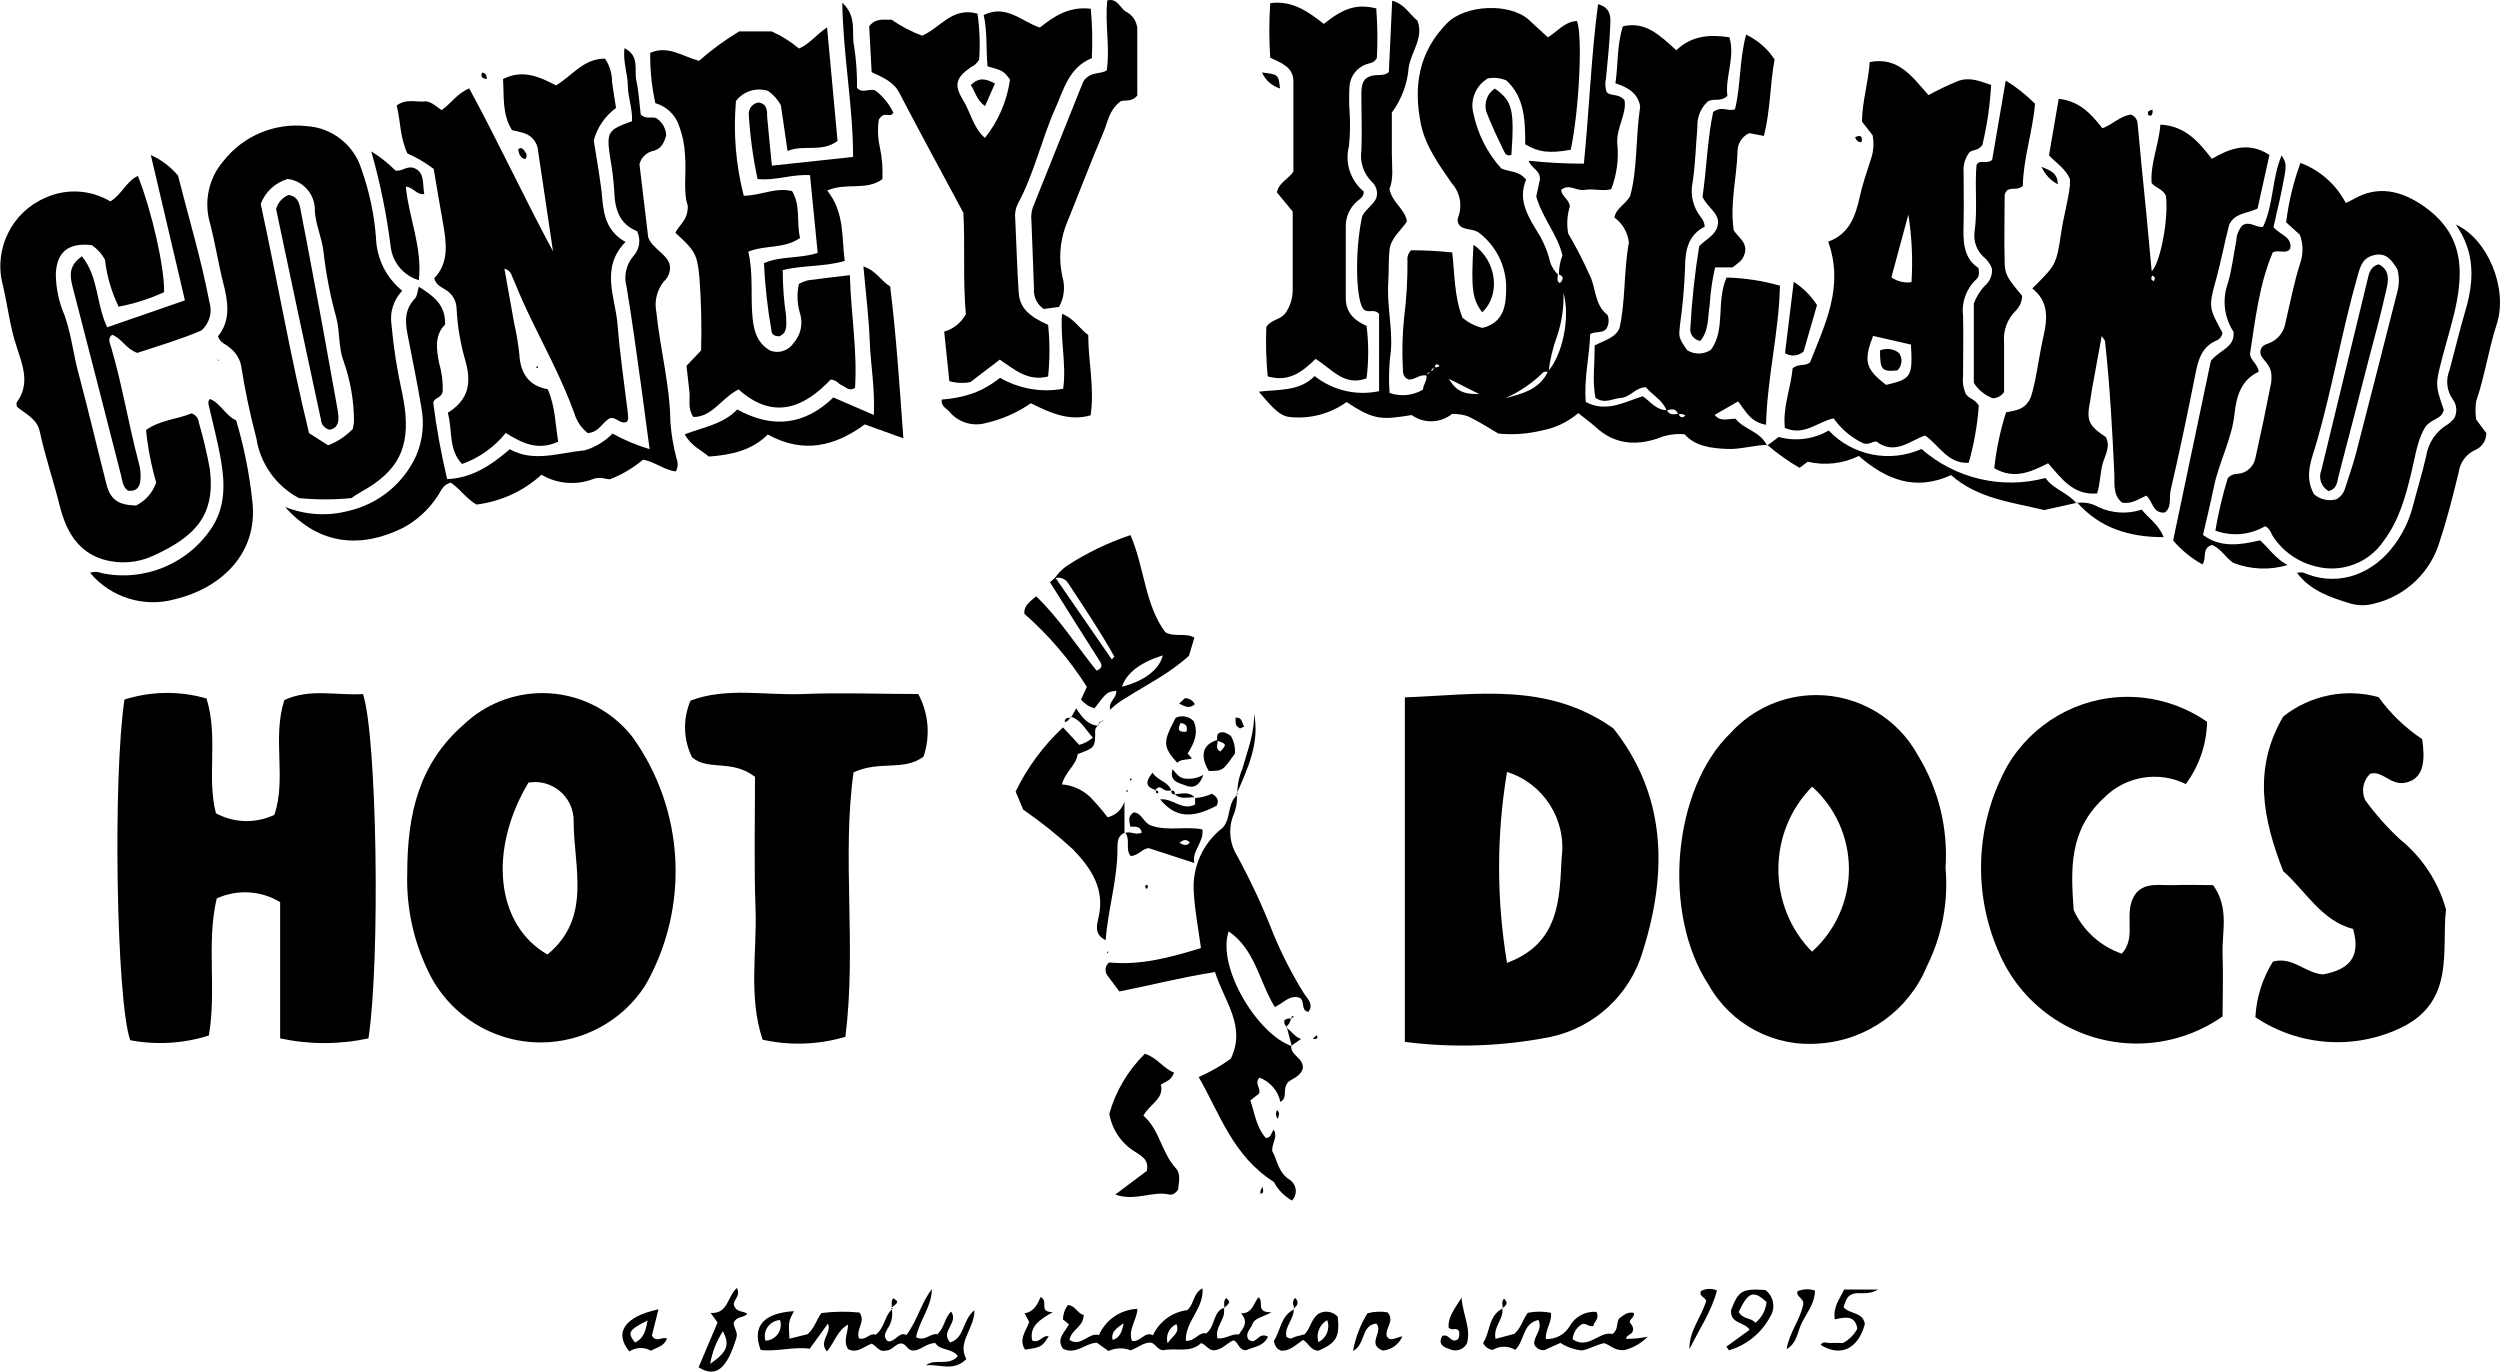 <?xml version="1.0" encoding="UTF-8" standalone="no"?>
<!DOCTYPE svg PUBLIC "-//W3C//DTD SVG 1.1//EN" "http://www.w3.org/Graphics/SVG/1.1/DTD/svg11.dtd">
<svg width="100%" height="100%" viewBox="0 0 286 157" version="1.1" xmlns="http://www.w3.org/2000/svg" xmlns:xlink="http://www.w3.org/1999/xlink" xml:space="preserve" xmlns:serif="http://www.serif.com/" style="fill-rule:evenodd;clip-rule:evenodd;stroke-linejoin:round;stroke-miterlimit:2;">
    <g transform="matrix(1,0,0,1,-16.981,-2.84217e-14)">
        <g transform="matrix(1,0,0,1,-17.004,-0.544)">
            <path d="M212.33,31.955C212.323,31.2 212.459,30.45 212.73,29.745C212.17,27.395 210.45,25.515 209.73,23.025L210.16,21.025C210.16,19.975 209.16,19.805 208.87,18.935C210.966,19.157 213.072,19.268 215.18,19.265C215.8,13.095 216,7.095 216.8,1.025C218.39,1.455 218.23,2.645 218.19,3.595C218.12,5.595 217.88,7.595 217.71,9.525C217.587,10.035 217.611,10.569 217.78,11.065C218.24,11.615 219.09,11.165 219.83,12.005C220.11,13.525 218.89,15.145 219,16.945C219.192,18.726 218.952,20.527 218.3,22.195C217.3,22.445 216.3,22.095 215.3,22.265C214.3,22.435 213.5,21.505 212.58,22.265C212.64,23.035 213.44,23.265 213.58,24.135C213.268,25.141 213.2,26.207 213.38,27.245C214.261,28.743 215.059,30.289 215.77,31.875C216.6,33.365 216.32,35.375 217.88,36.565C218.094,37.093 218.041,37.692 217.74,38.175C217.25,38.715 216.56,38.395 215.9,38.765C215.84,41.265 215.17,43.765 215.4,46.535C217.75,47.775 219.79,46.535 221.91,45.875C222.78,46.455 223.44,47.475 224.68,47.465C224.97,48.085 225.51,47.925 226.01,47.895C226.19,48.285 226.43,48.445 226.79,48.075C226.55,47.901 226.239,47.856 225.96,47.955C225.72,47.205 225.19,47.325 224.64,47.525C224.2,46.295 223.01,45.755 222.28,44.845C221.1,44.845 220.5,45.985 219.43,46.065C218.36,46.145 217.61,46.785 216.51,46.065C216.12,44.155 216.44,42.125 216.41,40.065C217.52,39.485 218.81,39.185 219.26,38.065C219.97,34.825 219.72,31.635 220.33,28.295C220.207,27.147 219.603,26.104 218.67,25.425C218.89,24.315 219.89,24.015 220.48,22.955C221.33,19.875 221.08,16.335 221.62,12.735C221.41,11.305 220.3,10.545 218.79,10.075C219.11,7.925 218.94,5.795 219.64,3.555C222.27,2.925 223.94,4.665 225.76,6.295C227.45,4.655 229.49,4.455 231.83,4.805C232.51,7.145 231.31,9.395 231.6,11.515C230.81,12.265 229.94,11.715 229.31,12.195C228.523,12.947 228.106,14.008 228.17,15.095C227.98,17.215 227.94,19.355 227.61,21.455C227.332,22.832 227.676,24.265 228.55,25.365C228.812,25.676 228.972,26.06 229.01,26.465C227.18,27.405 226.77,29.045 226.76,31.035C226.686,33.234 226.496,35.427 226.19,37.605C226.02,39.115 225.98,39.115 226.99,40.605C227.827,41.132 228.903,41.113 229.72,40.555C231.43,38.235 230.28,35.005 231.51,32.295C233.574,32.347 235.624,32.66 237.61,33.225C237.5,38.535 236.16,43.675 236.02,49.135C234.21,48.835 233.68,47.545 232.82,46.465L230.15,48.005C230.8,48.845 231.68,48.435 232.53,48.445C233.53,49.715 235.4,49.895 236.12,51.515L236.17,51.445C234.65,51.445 233.17,51.965 231.62,51.905C229.72,51.825 227.95,51.615 226.7,50.225C225.621,50.128 224.534,50.303 223.54,50.735C220.95,51.555 218.64,51.325 216.54,49.415C215.95,48.865 215.29,48.415 214.54,47.805C213.331,48.833 211.872,49.523 210.31,49.805C208.704,50.191 207.044,50.306 205.4,50.145C204.28,49.485 203.11,48.725 201.87,48.145C201.296,47.971 200.699,47.887 200.1,47.895C198.769,48.971 196.869,49.024 195.48,48.025C192.15,48.555 191.23,48.685 188.04,46.535C186.145,47.897 183.809,48.507 181.49,48.245C180.49,48.135 179.71,47.405 178,45.355C180.29,45.065 182.63,45.355 184.38,43.565C186.455,45.21 189.16,45.845 191.75,45.295L191.75,36.455C191.24,35.835 190.53,36.365 190.08,36.005C189.08,35.345 188.93,29.225 189.83,25.245C190.29,24.405 191.19,23.885 191.45,23.155C191.636,22.501 191.429,21.795 190.92,21.345C189.969,20.398 189.527,19.051 189.73,17.725C189.81,15.815 189.73,13.895 189.73,11.985C189.73,11.045 189.66,10.045 190.23,9.545C191.23,8.795 192.12,9.445 192.87,8.785L193.25,0.625C194.69,1.005 195.25,2.205 196.14,2.905C196.9,4.905 195.4,6.475 195.14,8.255C194.994,10.125 194.325,11.917 193.21,13.425L193.21,18.025C193.21,19.565 193.44,20.965 192.94,22.175C193.26,23.735 194.69,24.415 194.94,25.865C194.27,26.925 193.08,27.765 192.94,29.155C192.82,30.395 192.88,31.655 192.8,32.905C192.64,35.475 193.29,38.005 193.11,40.575C192.886,42.205 192.832,43.854 192.95,45.495C194.219,45.944 195.624,45.804 196.78,45.115C196.78,44.535 197.28,44.115 197.17,43.465L197.66,43.035C197.876,42.956 198.026,42.755 198.04,42.525C198.253,42.612 198.499,42.57 198.67,42.415C198.37,42.085 198.19,42.185 198.1,42.585C197.88,42.685 197.69,42.805 197.72,43.095C197.42,43.095 197.23,43.195 197.22,43.525C196.44,43.285 195.86,44.025 195.12,43.955C194.51,43.715 194.47,43.175 194.47,42.665C194.369,40.754 194.416,38.839 194.61,36.935C194.888,34.753 195.018,32.555 195,30.355C194.945,29.918 195.101,29.479 195.42,29.175C196.99,29.175 198.559,29.258 200.12,29.425C200.41,31.965 200.35,34.485 201.29,36.885C201.945,37.447 202.722,37.847 203.56,38.055C206.12,37.455 206.3,35.305 206.29,33.375C206.268,30.988 205.164,28.735 203.29,27.255C202.55,26.625 201.54,26.945 200.95,26.325C200.745,26.077 200.684,25.739 200.79,25.435C201.306,24.109 201.035,22.599 200.09,21.535C198.63,19.425 197.09,17.335 196.54,14.765C195.67,10.455 196.24,6.525 199.54,3.185C201.65,1.055 206.72,0.855 208.89,2.815L211.06,4.815C212.15,4.165 212.98,3.005 214.39,2.945C215.06,4.645 214.64,13.115 213.68,17.675C211.25,18.115 209.99,17.965 208.47,17.055C208.47,14.355 208.41,11.655 206.31,9.745C205.641,9.464 204.904,9.384 204.19,9.515C202.815,10.33 202.139,11.968 202.54,13.515C203.026,15.86 204.127,18.035 205.73,19.815C206.73,20.245 207.78,20.075 208.57,21.105C207.52,23.565 208.96,25.555 210.21,27.635C210.628,28.404 210.964,29.215 211.21,30.055C211.329,30.774 211.68,31.435 212.21,31.935C212.21,32.275 212,32.685 212.43,32.935C212.95,32.445 212.8,32.095 212.33,31.955ZM211.06,43.045C212.7,41.225 213.65,36.965 212.85,34.045C212.897,35.704 212.657,37.358 212.14,38.935C211.639,40.272 211.303,41.666 211.14,43.085C210.94,43.085 210.64,43.025 210.54,43.135C209.284,44.371 207.818,45.373 206.21,46.095C208.15,45.585 210.11,45.095 211.07,43.045L211.06,43.045ZM203.21,45.625L199.75,43.885C200.67,45.575 201.92,45.625 203.21,45.625Z" style="fill-rule:nonzero;"/>
        </g>
        <g transform="matrix(1,0,0,1,-17.004,-0.544)">
            <path d="M281.65,59.175C280.22,59.315 280.27,57.845 279.52,57.245C278.64,57.615 277.85,58.245 276.76,58.045C275.65,57.185 275.92,55.785 275.86,54.665C275.63,49.665 275.35,44.595 274.8,39.585C274.8,39.465 274.65,39.345 274.42,38.985C274.01,41.215 273.63,43.245 273.27,45.275C273.2,45.635 273.18,46.005 273.11,46.365C272.65,48.665 272.88,49.195 274.9,50.555C275.48,51.685 274.74,52.715 274.49,53.725C274.24,54.735 274.25,55.905 273.89,56.995C271.11,57.225 269.81,55.235 268.29,53.545C266.29,54.545 264.4,55.425 262.13,54.105C262.363,51.935 262.815,49.794 263.48,47.715C264.48,47.475 265.64,47.515 266.31,45.985C266.95,43.985 267.19,41.535 267.74,39.105C268.22,37.035 268.39,35.035 266.48,33.545C269.14,30.885 269.24,30.895 269.78,27.175C270.04,25.365 270.57,23.605 270.78,21.785C270.796,21.529 270.796,21.271 270.78,21.015C270.27,19.845 269.29,19.255 268.39,18.325L269.5,11.845C271.9,12.115 273.21,13.575 274.5,15.215C275.61,14.825 276.43,13.885 277.71,13.645C278.164,13.772 278.491,14.174 278.52,14.645C278.85,18.075 279.16,21.495 279.52,24.925L280.14,31.585C281.2,30.485 282.08,25.405 281.77,22.955C281.48,22.215 280.63,22.075 280.13,21.485C279.97,19.235 280.95,17.195 281.13,14.805C283.95,14.935 285.5,16.745 287.02,18.715C289.11,17.505 291.2,16.715 293.61,18.265L292.25,24.405C291.06,24.975 289.61,24.905 289,26.265C288.47,28.265 288.1,30.365 287.53,32.415C286.6,35.735 286.7,35.765 288.24,38.625C288.184,38.995 287.948,39.314 287.61,39.475C285.97,40.145 285.5,41.525 285.18,43.125C284.29,47.645 283.35,52.125 282.3,56.655C282.11,57.525 282.47,58.535 281.65,59.175ZM280.38,32.705C280.52,32.445 280.6,32.235 280.21,32.075C280.05,32.335 280,32.545 280.37,32.705L280.38,32.705Z" style="fill-rule:nonzero;"/>
        </g>
        <g transform="matrix(1,0,0,1,-17.004,-0.544)">
            <path d="M91.53,9.585C93.77,8.445 95.7,9.325 97.59,10.315C99.45,9.215 100.74,7.225 103.2,7.255C103.727,8.034 104.006,8.955 104,9.895C104.12,10.835 104.29,11.775 104.46,12.895C103.207,13.804 102.306,15.119 101.91,16.615C102.26,18.885 102.71,21.195 102.91,23.525C103.09,25.445 103.57,27.115 105.54,28.225C102.61,31.225 104.4,34.565 104.64,37.745C104.9,41.115 105.41,44.455 105.81,47.815C105.81,48.165 105.95,48.545 105.67,48.815C104.93,49.115 104.5,48.215 103.77,48.385C102.9,48.805 102.52,50.025 101.22,50.085C100.488,49.509 99.953,48.719 99.69,47.825C98.22,43.745 96.11,39.965 94.27,36.055C93.65,34.735 93.08,33.385 92.53,32.055C92.411,31.665 92.089,31.369 91.69,31.285C92.07,33.405 92.44,35.475 92.81,37.545C93.072,38.689 93.265,39.848 93.39,41.015C93.51,43.175 94.39,44.665 96.65,45.075C97.5,47.025 97.52,49.075 97.84,51.075C95.49,52.155 93.68,51.215 91.84,50.075C90.536,51.7 88.804,52.929 86.84,53.625C85.25,51.955 85.78,49.745 85.21,47.765C87.69,46.225 87.92,44.255 87.21,41.765C86.638,39.792 86.303,37.757 86.21,35.705C86.152,34.875 85.688,34.126 84.97,33.705C84.5,33.375 83.88,33.195 83.66,32.375C85.39,30.575 85.06,28.315 84.66,26.045C84.28,23.955 83.94,21.845 83.6,19.865C82.671,19.165 81.664,18.574 80.6,18.105C79.76,16.375 79.81,14.445 79.37,12.605C80.53,11.765 81.74,12.285 82.73,12.135C83.53,12.275 83.98,12.835 84.52,13.135C85.6,12.375 86.25,11.255 87.66,10.655C91.02,16.825 93.94,23.155 97.25,29.295C96.683,25.488 96.117,21.678 95.55,17.865C95.502,16.926 94.887,16.106 94,15.795C93.527,15.647 93.047,15.527 92.56,15.435C91.4,13.585 91.67,11.585 91.53,9.585Z" style="fill-rule:nonzero;"/>
        </g>
        <g transform="matrix(1,0,0,1,-17.004,-0.544)">
            <path d="M297.09,27.405L295.52,25.975C295.801,23.656 296.351,21.377 297.16,19.185C299.393,20.018 301.239,21.651 302.34,23.765C302.62,23.625 302.89,23.525 303.14,23.375C306,21.675 308.69,22.375 311.2,24.085C315.33,26.945 315.86,30.565 315.06,34.925C314.66,37.085 313.98,39.185 313.42,41.315C312.57,44.575 312.57,44.575 313.55,47.415C313.38,48.485 312.2,48.415 311.48,49.335C310.57,50.735 310.31,52.645 309.87,54.495C309.2,57.285 308.47,60.035 306.69,62.405C305.001,64.936 301.872,66.121 298.93,65.345C296.903,64.87 295.136,63.63 294,61.885C293.76,61.525 293.72,61.035 293.11,60.745C291.385,61.754 289.295,61.938 287.42,61.245C287.767,59.217 288.242,57.213 288.84,55.245C289.4,54.635 289.97,54.805 290.45,54.665C291.239,54.428 291.836,53.773 292,52.965C292.64,50.105 293.24,47.235 293.8,44.355C293.857,43.944 293.857,43.526 293.8,43.115C293.49,41.825 292.4,41.525 292.59,40.625C292.75,40.015 293.22,39.945 293.59,39.795C294.569,39.404 295.273,38.526 295.44,37.485C295.99,35.135 296.44,32.755 297.18,30.485C297.489,29.477 297.458,28.394 297.09,27.405ZM301.26,57.665C301.747,57.399 302.107,56.948 302.26,56.415C302.67,55.085 303.16,53.775 303.51,52.415C305.11,46.255 306.67,40.085 308.24,33.925C308.475,33.078 308.475,32.182 308.24,31.335C307.61,30.335 306.99,29.425 305.64,29.715C304.29,30.005 304.03,30.935 303.7,32.085C301.92,38.345 300.83,44.775 299.03,51.085C298.49,52.955 297.51,54.985 298.71,57.085C299.409,57.692 300.367,57.91 301.26,57.665Z" style="fill-rule:nonzero;"/>
        </g>
        <g transform="matrix(1,0,0,1,-17.004,-0.544)">
            <path d="M239.06,42.695C239.66,42.095 240.49,42.505 241.06,41.985C242.78,37.615 244.97,33.325 243.13,28.185C245.47,27.365 246.23,25.375 246.71,23.185C247.03,21.685 247.56,20.185 248.02,18.745C248.322,17.868 248.388,16.926 248.21,16.015L247,14.465C247,12.215 247.72,10.025 247.88,7.645C251.18,6.995 252.74,9.345 254.61,11.425C255.707,10.818 256.839,10.277 258,9.805C259.34,9.335 260.43,9.805 261.77,10.265C261.643,12.577 261.308,14.873 260.77,17.125C260.28,17.855 259.61,17.605 259.25,18.015C258.77,18.673 258.546,19.484 258.62,20.295C258.62,22.205 258.67,24.125 258.62,26.035C258.57,27.945 258.5,30.035 260.32,31.195C260.44,31.855 260.38,32.195 260.09,32.485C258.937,33.549 258.366,35.108 258.56,36.665C258.61,38.945 258.56,41.235 258.56,43.515C258.475,44.194 258.568,44.883 258.83,45.515C259.09,46.135 259.94,46.165 260.36,46.955C260.199,49.165 259.814,51.353 259.21,53.485C256.79,53.625 255.85,51.485 254.21,50.365C252.45,50.975 250.77,52.645 248.66,51.065C248.21,50.985 247.79,51.515 247.09,51.235C245.755,50.589 244.606,49.615 243.75,48.405C241.89,48.795 240.38,50.475 238.17,49.495C237.92,47.095 238.87,44.875 239.06,42.695ZM248.26,38.975C247.15,41.885 247.4,42.745 249.75,44.575C252.64,43.905 252.8,43.645 252.6,39.965L248.26,38.975ZM250.36,32.275C251.03,32.741 251.852,32.938 252.66,32.825C252.825,30.243 252.705,27.651 252.3,25.095L250.36,32.275Z" style="fill-rule:nonzero;"/>
        </g>
        <g transform="matrix(1,0,0,1,-17.004,-0.544)">
            <path d="M80,33.805C79.013,34.834 78.558,36.265 78.77,37.675C79.008,40.319 79.419,42.945 80,45.535C80.08,46.045 80.2,46.535 80.27,47.055C80.91,51.795 79.52,54.495 75.27,56.825C74.89,57.035 74.53,57.295 74.18,57.525C72.185,57.723 70.175,57.723 68.18,57.525C65.565,56.139 63.756,53.591 63.31,50.665C62.583,47.914 61.999,45.127 61.56,42.315C61.372,41.518 60.912,40.811 60.26,40.315C59.85,39.905 59.17,39.805 58.92,39.015C60.43,37.175 60.06,35.015 59.51,32.855C58.96,30.695 58.59,28.235 57.98,25.975C57.298,23.53 57.884,20.899 59.54,18.975C61.811,16.072 65.438,14.554 69.1,14.975C71.987,15.163 74.472,17.122 75.33,19.885C76.234,22.423 76.795,25.069 77,27.755C77.072,30.111 78.168,32.322 80,33.805ZM74.34,49.615C74.414,49.333 74.46,49.045 74.48,48.755C74.477,46.404 74.074,44.071 73.29,41.855C72.68,40.255 72.89,38.485 72.45,36.855C71.768,34.404 71.283,31.903 71,29.375C70.82,27.755 70.09,26.245 70,24.665C70.071,22.838 68.715,21.241 66.9,21.015C65.479,21.43 64.334,22.491 63.81,23.875C65.72,32.645 67.22,41.395 69.34,50.095L71.52,51.485C72.587,51.079 73.551,50.44 74.34,49.615Z" style="fill-rule:nonzero;"/>
        </g>
        <g transform="matrix(1,0,0,1,-17.004,-0.544)">
            <path d="M118.48,45.095C116.48,46.095 115.48,48.265 113.3,48.245C112.62,47.245 112.96,46.245 112.85,45.325C112.74,44.405 112.64,43.435 112.52,42.395L114.19,40.635C114.27,37.854 114.207,35.07 114,32.295C113.74,29.605 113.5,29.225 111.25,27.175C111.64,26.265 112.75,25.735 112.66,24.045C112.12,22.515 112.53,20.365 112.35,18.245C112.298,17.152 112.082,16.074 111.71,15.045C111.307,13.741 110.271,12.724 108.96,12.345C108.54,10.458 108.342,8.528 108.37,6.595C110.37,5.685 112.02,6.985 113.95,7.505C115.38,6.247 116.919,5.119 118.55,4.135L122.26,4.135C123.39,4.639 124.443,5.299 125.39,6.095C126.55,5.605 127.31,4.575 128.6,3.665L129.8,16.665C127.97,18.035 125.97,17.035 124.08,17.815L123.32,12.595C122.969,11.936 122.465,11.37 121.85,10.945C120.51,10.513 119.034,10.975 118.18,12.095C117.859,15.733 118.16,19.398 119.07,22.935C120.97,22.935 122.68,21.935 124.6,22.405C125.6,24.055 125.08,25.955 125.51,27.765C123.72,29.035 121.51,28.545 119.59,29.335C120.19,31.945 119.83,34.435 120.08,36.905C120.23,38.445 120.62,39.795 122.08,40.645C123.058,41.034 124.185,40.677 124.76,39.795C125.563,38.904 125.858,37.662 125.54,36.505C125.178,35.377 125.123,34.172 125.38,33.015C125.698,32.846 126.033,32.712 126.38,32.615C127.89,32.405 129.38,32.245 131.21,32.025C131.33,36.425 132.08,40.665 131.8,44.925C131.12,45.335 130.8,44.845 130.33,44.645C129.86,44.445 129.7,44.015 129.01,43.965C126,47.155 122.48,48.685 118.48,45.095Z" style="fill-rule:nonzero;"/>
        </g>
        <g transform="matrix(1,0,0,1,-17.004,-0.544)">
            <path d="M142,38.485C143.06,38.177 143.954,37.456 144.48,36.485C144.13,32.595 144.4,28.775 144.2,24.895C141.76,20.355 139.27,15.775 136.86,11.155C136.18,9.845 134.96,9.415 133.7,8.795L133.42,3.545C134.22,2.545 135.14,2.845 135.98,2.795C137.062,3.549 138.235,4.164 139.47,4.625C141.55,3.755 142.89,1.295 145.81,2.105C146.062,3.846 146.126,5.61 146,7.365C145.773,7.766 145.422,8.082 145,8.265C143.35,9.435 143.1,10.265 144.14,11.955C145.02,13.385 145.32,15.155 146.66,16.325C148.201,14.394 149.193,12.082 149.53,9.635C148.75,8.635 148.75,8.635 146.96,8.135C146.77,6.225 146.96,4.235 146.52,2.265C149.11,0.985 150.86,3.025 152.95,3.695C154.58,2.395 156.28,1.255 158.77,1.545C158.947,3.423 158.987,5.311 158.89,7.195C156.27,8.255 155.69,10.755 154.73,12.905C153.12,16.505 152.3,20.425 150.4,23.905C150.149,24.441 150.056,25.038 150.13,25.625C150.26,28.405 150.34,31.195 150.52,33.975C150.63,35.695 151.6,36.695 153.89,37.705C154.092,39.67 154.092,41.65 153.89,43.615C151.56,44.215 150,42.785 148.36,41.685L145,44.255C144.199,44.41 143.373,44.372 142.59,44.145L142,38.485Z" style="fill-rule:nonzero;"/>
        </g>
        <g transform="matrix(1,0,0,1,-17.004,-0.544)">
            <path d="M46.61,23.585C47.94,22.775 48.43,21.285 49.76,20.665C51.39,24.815 52.81,31.155 52.76,33.965C51.101,34.729 49.355,35.287 47.56,35.625C46.739,33.943 46.212,32.134 46,30.275C45.639,29.593 45.113,29.012 44.47,28.585C41.8,28.285 40.47,29.375 40.37,31.895C40.386,33.519 40.726,35.124 41.37,36.615C42.17,38.835 42.37,41.165 43.01,43.415C44.12,47.585 45.1,51.785 46.17,55.965C46.62,57.715 47.53,58.325 49.55,58.375C50.636,57.835 51.464,56.885 51.85,55.735C51.285,53.774 50.897,51.766 50.69,49.735C52.33,48.575 54.29,48.505 55.89,47.835C56.363,47.987 56.699,48.41 56.74,48.905C57.252,50.662 57.672,52.444 58,54.245C58.61,59.425 56.47,61.865 51.49,64.135C49.725,64.945 47.727,65.098 45.86,64.565C42.91,63.715 41.56,61.295 40.86,58.565C40.13,55.645 39.16,52.795 38.52,49.855C38.21,48.435 36.83,47.855 35.91,47.065C35.91,46.845 35.82,46.655 35.91,46.565C37.46,44.455 36.56,42.295 35.91,40.275C35.1,37.895 34.86,35.415 34.27,33.005C33.271,28.979 35.37,24.782 39.19,23.165C41.58,22.079 44.358,22.236 46.61,23.585Z" style="fill-rule:nonzero;"/>
        </g>
        <g transform="matrix(1,0,0,1,-17.004,-0.544)">
            <path d="M184.49,41.605C182.98,43.045 181.49,44.305 179.01,43.605C178.83,41.727 178.776,39.84 178.85,37.955C179.4,37.085 180.31,37.195 180.98,36.445C181.545,35.676 181.857,34.749 181.87,33.795L181.87,24.745L180.06,22.545C180.29,21.435 181.35,21.045 181.95,20.185L181.95,9.835C181.95,8.245 180.57,7.725 179.3,7.155C179.161,5.074 179.161,2.986 179.3,0.905C181.86,0.565 183.66,1.905 185.43,3.275C187.74,1.425 189.21,0.975 191.43,1.505C191.573,3.392 191.597,5.285 191.5,7.175C191.16,7.805 190.65,7.745 190.26,7.905C189.202,8.291 188.462,9.262 188.37,10.385C188.313,11.334 188.313,12.286 188.37,13.235C188.463,14.568 188.443,15.906 188.31,17.235C187.805,19.152 188.467,21.197 190,22.455C190,23.105 189.57,23.275 189.25,23.565C188.404,24.288 187.923,25.352 187.94,26.465L187.94,34.635C187.94,36.285 188.87,37.175 190.32,37.825C190.569,39.817 190.569,41.833 190.32,43.825C187.77,44.775 186.41,42.795 184.49,41.605Z" style="fill-rule:nonzero;"/>
        </g>
        <g transform="matrix(1,0,0,1,-17.004,-0.544)">
            <path d="M106.87,26.995C104.87,26.195 104.31,24.505 104.26,22.425C104.173,21.103 104.009,19.788 103.77,18.485C103.36,15.645 103.51,15.395 106.28,14.415C106.38,13.065 105.83,11.735 105.81,10.355C105.79,8.975 105.24,7.635 105.42,6.055C107.21,6.945 106.51,8.545 106.78,9.755C107.05,10.965 107.13,12.365 107.28,13.625C107.88,14.305 108.79,13.755 109.2,14.155C109.805,14.602 110.174,15.303 110.2,16.055C109.97,16.805 109.66,17.565 108.77,17.795C107.978,17.941 107.341,18.535 107.14,19.315L108.14,27.695C108.69,29.145 110.57,29.695 110.64,31.115C110.643,31.749 110.373,32.354 109.9,32.775C109.13,33.75 108.826,35.016 109.07,36.235C109.5,40.465 110.63,44.595 110.68,48.875C110.79,50.256 111.021,51.624 111.37,52.965C111.571,53.453 111.549,54.005 111.31,54.475C109.99,54.335 108.94,53.385 107.56,53.125C106.432,54.07 105.159,54.826 103.79,55.365C103.46,55.425 102.63,55.005 101.79,55.365C99.861,56.087 97.705,55.9 95.93,54.855C93.865,56.731 91.269,57.922 88.5,58.265C87.36,57.635 86.62,56.465 85.56,55.765C84.62,55.975 84.43,56.765 84.02,57.335C83.017,58.866 81.64,60.115 80.02,60.965C75.5,63.185 70.62,63.095 66.6,58.535C68.91,59.468 71.462,59.626 73.87,58.985C77.296,58.197 80.163,55.849 81.61,52.645C82.362,50.868 82.554,48.904 82.16,47.015C81.72,44.335 81.16,41.655 80.65,39.015C80.33,37.445 80.2,36.015 81.46,34.685C81.72,34.415 81.73,33.895 81.9,33.345C83.46,34.345 84.99,35.345 84.9,37.675C83.69,38.875 83.9,40.465 84.22,42.085C84.533,43.135 84.672,44.23 84.63,45.325C84.46,46.145 83.63,46.025 83.55,46.625C83.923,49.561 84.454,52.476 85.14,55.355C87.9,55.245 90.08,53.855 92.31,51.935C95.02,53.475 97.94,52.335 100.86,52.065C102.074,51.711 103.176,51.05 104.06,50.145C105.405,50.89 106.826,51.487 108.3,51.925C107.97,49.435 107.69,47.275 107.39,45.115C106.83,41.185 106.32,37.235 105.66,33.325C105.326,32.109 105.619,30.802 106.44,29.845C107.156,29.077 107.328,27.941 106.87,26.995Z" style="fill-rule:nonzero;"/>
        </g>
        <g transform="matrix(1,0,0,1,-17.004,-0.544)">
            <path d="M296.76,66.095C297.109,65.967 297.497,66 297.82,66.185C301.82,67.745 305.65,65.985 307.91,62.865C308.878,61.565 309.587,60.092 310,58.525C310.49,56.605 311.09,54.705 311.53,52.765C311.752,51.231 312.662,49.878 314,49.095C314.273,48.906 314.518,48.681 314.73,48.425C315.119,47.736 315.064,46.879 314.59,46.245C313.894,45.266 313.75,43.994 314.21,42.885C314.82,40.615 315.37,38.325 316.03,36.065C317.03,32.685 317.16,29.415 314.93,26.235C318.5,27.815 320.93,33.455 319.63,37.565C318.68,40.475 318.25,43.565 317.26,46.435C317.158,47.131 317.158,47.839 317.26,48.535L318.42,50.095C318.425,50.945 317.908,51.716 317.12,52.035C316.109,52.504 315.406,53.46 315.26,54.565C314.62,57.185 313.97,59.815 313.12,62.375C312.102,65.975 309.201,68.748 305.56,69.605C304.703,69.841 303.797,69.841 302.94,69.605C300.62,68.905 298.31,68.145 296.76,66.075L296.76,66.095Z" style="fill-rule:nonzero;"/>
        </g>
        <g transform="matrix(1,0,0,1,-17.004,-0.544)">
            <path d="M294.07,26.525C294.84,27.455 296.22,27.595 295.99,28.995C295.51,29.675 294.71,29.065 293.99,29.415C292.43,33.095 292,37.095 291.39,40.995C291.39,41.745 292.25,42.145 292.39,43.065C290.39,43.995 289.84,45.805 289.62,47.855C289.31,50.785 287.83,53.405 287.25,56.265C286.88,58.065 286.44,59.845 286.01,61.745C288.01,63.235 290.25,62.895 292.54,62.355C293.54,63.255 294.33,64.485 295.68,65.185C293.644,65.796 291.46,65.708 289.48,64.935C288.56,64.325 288.03,63.255 287.03,62.885C285.82,63.275 286.47,64.365 285.95,65.115C284.675,64.41 283.537,63.482 282.59,62.375L286.91,41.825C287.91,40.615 289.38,40.355 289.51,38.925L289.51,38.515C288.444,36.899 288.189,34.875 288.82,33.045C289.31,31.435 289.5,29.735 289.82,28.045C289.848,27.408 290.095,26.8 290.52,26.325C291.36,25.795 291.98,26.575 292.87,26.505C294.09,23.985 293.87,21.015 295,18.325C295.61,19.325 295.62,19.325 295,22.385C294.72,23.775 294.38,25.095 294.07,26.525Z" style="fill-rule:nonzero;"/>
        </g>
        <g transform="matrix(1,0,0,1,-17.004,-0.544)">
            <path d="M48.62,56.675C48.01,56.235 47.99,55.535 47.83,54.905C45.98,47.705 44.15,40.505 42.28,33.315C41.94,32.015 41.88,30.875 43.36,29.865C45.28,32.235 44.97,35.335 46.25,37.985L55.14,34.905L51.24,18.285C52.443,18.819 53.507,19.623 54.35,20.635C55.55,25.395 57,30.165 57.94,35.095C58.311,36.273 57.94,37.564 57,38.365C54.65,39.365 52.06,40.135 49.69,40.915C48.36,40.445 47.91,39.235 46.81,38.845C46.27,39.255 46.55,39.765 46.68,40.205C47.97,44.565 48.68,49.055 49.85,53.455C50.046,54.102 50.114,54.782 50.05,55.455C50,56.245 49.59,56.815 48.62,56.675Z" style="fill-rule:nonzero;"/>
        </g>
        <g transform="matrix(1,0,0,1,-17.004,-0.544)">
            <path d="M155.14,35.655L153.39,35.895C152.611,35.367 152.181,34.452 152.27,33.515C152.17,30.945 152.09,28.385 151.98,25.815C151.919,25.307 151.97,24.791 152.13,24.305C154.05,19.535 155.95,14.745 157.87,9.975C157.98,9.715 158.2,9.495 158.14,9.585C158.98,8.695 159.85,9.085 160.6,8.585C160.99,5.985 160.37,3.275 160.66,0.585C161.83,0.315 162.09,1.435 162.76,1.855C163.509,2.217 164.015,2.947 164.09,3.775L164.09,11.465C163.4,12.345 162.48,11.855 162.09,12.205C160.84,13.205 160.72,14.505 160.24,15.625C158.72,19.185 157.36,22.805 155.9,26.395C155.22,28.262 155.092,30.287 155.53,32.225C155.861,33.374 155.721,34.609 155.14,35.655Z" style="fill-rule:nonzero;"/>
        </g>
        <g transform="matrix(1,0,0,1,-17.004,-0.544)">
            <path d="M123.53,31.445C123.529,33.189 123.656,34.93 123.91,36.655C123.91,37.555 124.18,38.605 123.13,39.015C122.62,39.015 122.33,38.815 122.27,38.545C121.803,35.934 121.506,33.295 121.38,30.645C123.31,29.805 125.38,30.165 127.53,29.475L126.65,20.585C124.65,20.435 122.7,21.245 120.65,21.025C120.135,18.62 119.801,16.18 119.65,13.725C119.561,13.025 120.053,12.372 120.75,12.265C121.75,12.415 121.75,13.195 121.75,13.935C121.91,15.745 122.1,17.555 122.29,19.495L131.58,18.495C131.58,12.705 130.45,7.035 130.34,0.855C132.11,2.495 131.34,4.315 131.7,5.855C131.939,7.427 132.05,9.015 132.03,10.605C132.71,11.335 133.53,10.535 134.19,10.945C135.041,11.613 135.725,12.468 136.19,13.445C135.73,14.145 135.19,13.125 134.52,14.235C134.366,15.283 134.407,16.351 134.64,17.385C134.896,18.584 134.994,19.811 134.93,21.035C133.09,22.415 130.75,21.375 128.62,22.345C130.62,24.845 130.26,27.645 130.62,30.395C128.21,31.095 125.8,30.865 123.53,31.445Z" style="fill-rule:nonzero;"/>
        </g>
        <g transform="matrix(1,0,0,1,-17.004,-0.544)">
            <path d="M259.79,44.345L259.79,35.265C260.064,34.526 260.478,33.847 261.01,33.265C261.612,32.784 261.935,32.033 261.87,31.265C261.666,30.729 261.32,30.259 260.87,29.905C260.112,29.18 259.74,28.136 259.87,27.095C260.24,24.525 259.87,21.955 260.1,19.405C260.49,18.705 261.23,19.405 261.89,18.825L263.44,9.765C264.66,10.509 265.785,11.399 266.79,12.415C266.52,15.635 265.44,18.705 265.4,21.795C264.81,22.385 264.12,21.925 263.57,22.345C263.5,22.475 263.32,22.665 263.32,22.865C263.32,25.435 263.24,28.015 263.32,30.585C263.32,31.915 263.66,32.405 265.32,34.385C265.307,35.04 265.033,35.663 264.56,36.115C263.611,37.06 263.13,38.381 263.25,39.715L263.25,45.385C262.967,45.825 262.483,46.095 261.96,46.105C261.065,45.77 260.303,45.152 259.79,44.345Z" style="fill-rule:nonzero;"/>
        </g>
        <g transform="matrix(1,0,0,1,-17.004,-0.544)">
            <path d="M137.33,50.685L132.92,49.095C129.51,51.585 125.92,52.505 121.82,50.255C120.02,52.055 117.64,52.595 115.07,52.775C114.2,52.015 113.07,51.595 112.32,50.225C114.47,49.415 116.77,49.045 118.32,47.385C122.44,49.655 126.09,49.135 129.32,46.015L133.95,48.015C134.1,45.015 133.58,42.265 133.48,39.535C133.38,36.805 133.02,34.005 132.76,31.025C134.22,31.495 134.76,32.685 135.82,33.315C136.52,38.955 136.89,44.635 137.33,50.685Z" style="fill-rule:nonzero;"/>
        </g>
        <g transform="matrix(1,0,0,1,-17.004,-0.544)">
            <path d="M235.78,16.095L234.1,15.775C233.313,16.135 232.794,16.91 232.76,17.775C232.7,20.775 231.85,23.775 232.33,26.905C232.85,27.735 234.16,28.415 233.44,29.905C233.21,30.435 232.69,30.725 232.19,31.135L230.19,31.135C229.866,32.556 229.659,34.001 229.57,35.455C229.34,36.835 229.5,38.355 228.5,39.545C227.841,39.453 227.346,38.883 227.346,38.218C227.346,38.133 227.354,38.048 227.37,37.965C227.541,34.87 227.875,31.785 228.37,28.725C229.19,27.825 230.31,27.475 230.51,26.205C230.71,24.935 229.34,24.335 228.75,23.065C229.22,19.895 229.31,16.465 229.97,13.355C230.97,12.605 231.65,13.355 232.47,13.035C233.14,10.345 232.95,7.445 233.74,4.505C235.065,5.137 236.193,6.119 237,7.345C236.48,10.095 236.53,13.095 235.78,16.095Z" style="fill-rule:nonzero;"/>
        </g>
        <g transform="matrix(1,0,0,1,-17.004,-0.544)">
            <path d="M44.27,66.095C44.678,65.917 45.142,65.917 45.55,66.095C50.496,67.161 55.611,65.018 58.32,60.745C59.82,58.315 59.7,55.685 59.24,53.055C58.89,51.055 58.35,49.055 57.9,47.055C57.84,46.775 57.71,46.495 58,46.185C59.25,46.685 59.77,48.105 61,48.625C61.899,51.642 62.518,54.735 62.85,57.865C63.58,64.095 58.95,67.925 54,69.095C50.467,70.082 46.667,68.905 44.31,66.095L44.27,66.095Z" style="fill-rule:nonzero;"/>
        </g>
        <g transform="matrix(1,0,0,1,-17.004,-0.544)">
            <path d="M236.13,51.535L237.47,50.535C239.398,51.066 241.461,50.799 243.19,49.795C245.911,52.676 250.183,53.526 253.8,51.905C257.68,55.307 263.014,56.554 268,55.225C268.84,56.505 270.53,56.875 271.52,58.125L271.57,58.065L267.82,58.895C264.19,57.995 260.25,57.615 257.19,54.895C253.1,56.775 249.73,55.405 246.63,52.705C244.819,53.595 242.754,53.828 240.79,53.365L239.85,54.065C238.545,53.308 237.313,52.43 236.17,51.445L236.13,51.535Z" style="fill-rule:nonzero;"/>
        </g>
        <g transform="matrix(1,0,0,1,-17.004,-0.544)">
            <path d="M141.71,46.255C142.926,46.177 144.127,45.938 145.28,45.545C146.405,45.122 147.455,44.521 148.39,43.765C150.57,45.03 153.132,45.473 155.61,45.015C156.01,42.245 155.26,39.425 155.48,36.445C156.86,36.975 157.48,38.145 158.48,38.875C158.48,41.965 159.22,44.875 158.75,48.055C156.29,48.765 154.13,47.775 151.91,46.675C150.374,47.745 148.645,48.509 146.82,48.925C145.26,49.39 143.565,48.858 142.55,47.585C142.19,47.235 141.64,47.005 141.71,46.255Z" style="fill-rule:nonzero;"/>
        </g>
        <g transform="matrix(1,0,0,1,-17.004,-0.544)">
            <path d="M81.9,32.595C80.149,32.084 78.874,30.559 78.68,28.745C78.215,25.068 77.472,21.431 76.46,17.865C77.462,18.481 78.389,19.213 79.22,20.045C79.91,20.225 80.44,19.515 81.3,19.745C82.61,20.225 82.3,21.515 82.52,22.745C81.58,22.855 81.23,21.905 80.41,21.905C80.75,25.465 82.32,28.825 81.9,32.595Z" style="fill-rule:nonzero;"/>
        </g>
        <g transform="matrix(1,0,0,1,-17.004,-0.544)">
            <path d="M241.85,35.445L240.32,40.745C239.738,41.283 238.862,41.366 238.19,40.945L239.19,32.785C240.255,33.473 241.162,34.38 241.85,35.445Z" style="fill-rule:nonzero;"/>
        </g>
        <g transform="matrix(1,0,0,1,-17.004,-0.544)">
            <path d="M271.52,58.095C272.395,57.941 273.297,58.108 274.06,58.565C275.612,59.278 277.377,59.378 279,58.845C279.78,59.845 280.9,60.485 281.51,61.995C277.51,61.995 274.17,60.935 271.58,57.995L271.52,58.095Z" style="fill-rule:nonzero;"/>
        </g>
        <g transform="matrix(1,0,0,1,-17.004,-0.544)">
            <path d="M205,10.675C207,12.115 207.25,13.045 206.89,18.255C206.3,18.505 206.12,17.995 205.95,17.655C205.32,16.345 204.69,15.035 204.15,13.655C203.652,12.594 204.017,11.314 205,10.675Z" style="fill-rule:nonzero;"/>
        </g>
        <g transform="matrix(1,0,0,1,-17.004,-0.544)">
            <path d="M203.55,36.265C202.42,34.785 202.26,33.615 202.55,28.555C205.19,30.335 205.71,34.255 203.55,36.265Z" style="fill-rule:nonzero;"/>
        </g>
        <g transform="matrix(1,0,0,1,-17.004,-0.544)">
            <path d="M147.81,10.095L146.67,12.685C145.67,11.955 145.56,11.015 145.04,10.275C146,9.355 146.73,9.535 147.81,10.095Z" style="fill-rule:nonzero;"/>
        </g>
        <g transform="matrix(1,0,0,1,-17.004,-0.544)">
            <path d="M178.36,8.835C180.24,9.065 180.24,9.065 180.42,10.665C179.498,10.388 178.743,9.718 178.36,8.835Z" style="fill-rule:nonzero;"/>
        </g>
        <g transform="matrix(1,0,0,1,-17.004,-0.544)">
            <path d="M269.41,21.635C268.578,21.2 267.918,20.494 267.54,19.635C268.67,20.095 269.35,20.345 269.41,21.635Z" style="fill-rule:nonzero;"/>
        </g>
        <g transform="matrix(1,0,0,1,-17.004,-0.544)">
            <path d="M94.06,18.755C93.49,18.605 93.36,18.145 93.26,17.635C93.73,17.265 93.89,17.705 94.08,17.955C94.287,18.183 94.278,18.538 94.06,18.755Z" style="fill-rule:nonzero;"/>
        </g>
        <g transform="matrix(1,0,0,1,-17.004,-0.544)">
            <path d="M246.94,16.815C246.52,16.815 246.34,16.575 246.2,16.235C246.83,15.965 247.1,16.095 246.94,16.815Z" style="fill-rule:nonzero;"/>
        </g>
        <g transform="matrix(1,0,0,1,-17.004,-0.544)">
            <path d="M280.25,13.095C280.25,13.695 280.14,13.865 279.77,13.735C279.59,13.315 279.79,13.185 280.25,13.095Z" style="fill-rule:nonzero;"/>
        </g>
        <g transform="matrix(1,0,0,1,-17.004,-0.544)">
            <path d="M89.14,8.835C89.48,8.915 89.69,9.095 89.67,9.595C89.21,9.505 88.91,9.395 89.14,8.835Z" style="fill-rule:nonzero;"/>
        </g>
        <g transform="matrix(1,0,0,1,-17.004,-0.544)">
            <path d="M95.46,42.665C95.46,42.665 95.35,42.665 95.35,42.605C95.35,42.415 95.41,42.375 95.5,42.495C95.59,42.615 95.47,42.605 95.46,42.665Z" style="fill-rule:nonzero;"/>
        </g>
        <g transform="matrix(1,0,0,1,-17.004,-0.544)">
            <path d="M58.9,41.775L59.1,41.775L58.91,41.695L58.9,41.775Z" style="fill-rule:nonzero;"/>
        </g>
        <g transform="matrix(1,0,0,1,-17.004,-0.544)">
            <path d="M58.91,41.725L58.86,41.615L58.9,41.775L58.91,41.725Z" style="fill-rule:nonzero;"/>
        </g>
        <g transform="matrix(1,0,0,1,-17.004,-0.544)">
            <path d="M44.28,66.065L44.27,65.965L44.27,66.125L44.28,66.065Z" style="fill-rule:nonzero;"/>
        </g>
        <g transform="matrix(1,0,0,1,-17.004,-0.544)">
            <path d="M296.77,66.045L296.74,65.955L296.76,66.105L296.77,66.045Z" style="fill-rule:nonzero;"/>
        </g>
        <g transform="matrix(1,0,0,1,-17.004,-0.544)">
            <path d="M306.11,30.775C307.48,31.475 307.2,32.775 306.95,33.825C306.36,36.475 305.65,39.095 304.95,41.725C303.82,46.135 302.69,50.535 301.53,54.935C301.35,55.605 301.39,56.455 300.38,56.725C299.539,56.254 299.18,55.215 299.55,54.325C301.31,47.052 303.073,39.775 304.84,32.495C305,31.805 305.16,31.035 306.11,30.775Z" style="fill-rule:nonzero;"/>
        </g>
        <g transform="matrix(1,0,0,1,-17.004,-0.544)">
            <path d="M249.06,40.635C249.776,40.328 250.606,40.435 251.22,40.915C251.672,41.527 251.599,42.388 251.05,42.915C249.26,43.095 249.06,42.865 249.06,40.635Z" style="fill-rule:nonzero;"/>
        </g>
        <g transform="matrix(1,0,0,1,-17.004,-0.544)">
            <path d="M65.57,24.465C65.767,23.732 66.297,23.131 67,22.845C68.25,23.045 68.28,24.115 68.46,25.015C69.27,29.095 70,33.225 70.79,37.345C71.36,40.445 71.92,43.555 72.47,46.655C72.572,47.157 72.649,47.665 72.7,48.175C72.76,49.015 72.44,49.585 71.7,49.705C71.143,49.592 70.73,49.113 70.7,48.545C68.967,40.512 67.257,32.485 65.57,24.465Z" style="fill-rule:nonzero;"/>
        </g>
    </g>
    <g transform="matrix(1,0,0,1,-10.278,8.134)">
        <g transform="matrix(1,0,0,1,126.466,52.986)">
            <path d="M31.53,58.515C31.42,59.625 32.91,59.855 32.86,61.065C32.66,61.995 31.63,62.285 31.21,62.635C30.43,63.475 31.21,64.415 30.29,64.945C30.021,63.675 29.123,62.626 27.91,62.165C27.25,62.795 28.09,63.315 27.85,63.985L26.85,64.765C27.35,66.225 27.53,67.835 28.62,69.065C29.26,69.065 29.22,68.455 29.52,68.125C30.04,68.925 29.31,69.615 29.35,70.555C29.94,71.555 30,72.995 31.35,73.845C31.788,74.133 32.052,74.624 32.052,75.148C32.052,75.549 31.897,75.935 31.62,76.225C30.734,75.732 30.011,74.992 29.54,74.095C24.83,71.095 23.4,66.355 20.94,62.095C22.233,61.529 23.463,60.828 24.61,60.005C26.41,56.275 23.88,53.465 22.81,50.085C19.06,50.665 15.59,51.565 11.87,52.305L10.55,50.545C10.379,50.347 10.285,50.094 10.285,49.833C10.285,49.504 10.434,49.192 10.69,48.985C14.4,49.345 17.77,48.375 21.2,47.345C20.9,45.075 20.49,43.015 20.38,40.935C20.176,38.084 21.422,35.314 23.69,33.575C24.69,32.455 24.18,30.775 25.37,29.815L25.31,29.765C25.366,30.651 25.201,31.538 24.83,32.345C24.32,33.825 24.508,35.459 25.34,36.785C26.913,39.673 28.299,42.659 29.49,45.725C30.471,48.094 31.645,50.378 33,52.555C33.4,53.175 34.14,53.765 33.49,54.635C32.49,54.485 33.26,53.105 32.24,52.955C31.22,52.805 30.57,53.665 29.65,54.085C27.87,51.205 27.43,47.525 24.37,45.425C22.98,49.525 27.7,57.275 31.64,58.575L31.53,58.515Z" style="fill-rule:nonzero;"/>
        </g>
        <g transform="matrix(1,0,0,1,126.466,52.986)">
            <path d="M10.85,20.095C10.49,19.225 11.61,18.735 11.51,17.905C10.44,18.045 10.44,18.045 9.03,19.905C8.421,19.743 7.879,19.393 7.48,18.905L8.15,17.455C6.178,14.341 3.771,11.526 1,9.095C0.93,8.095 1.71,7.665 2.35,7.095C5,9.645 7,12.805 9.26,15.605C9.94,15.325 9.89,14.965 9.68,14.605C7.78,11.605 5.87,8.605 3.93,5.485L4.54,4.955L11,14.315C11.2,14.095 11.3,14.005 11.29,13.985C9.67,11.095 7.82,8.355 6,5.585C5.678,5.073 5.046,4.841 4.47,5.025C4.84,4.481 5.304,4.007 5.84,3.625C8.113,2.143 10.566,0.956 13.14,0.095C14.75,3.815 14.78,8.095 17.14,11.225C18.32,11.815 19.43,11.225 20.45,11.825L19.83,13.895C17.66,15.895 15.03,17.185 12.57,18.745C11.92,19.115 11.322,19.569 10.79,20.095L10.85,20.095ZM12.18,17.435C14.69,16.815 16.49,15.435 16.83,13.855C14.24,14.675 12.71,15.855 12.17,17.415L12.18,17.435Z" style="fill-rule:nonzero;"/>
        </g>
        <g transform="matrix(1,0,0,1,126.466,52.986)">
            <path d="M12.49,34.145C11.62,34.495 11.66,35.245 11.65,35.995C11.65,39.505 10.57,42.875 10.3,46.435C8.95,45.785 9.3,44.685 9.47,43.875C10.28,40.575 8.59,38.165 6.57,36.055C4.775,34.404 2.867,32.88 0.86,31.495L0,29.435C1.336,26.674 3.174,24.185 5.42,22.095L7.28,24.095C7.855,23.938 8.388,23.654 8.84,23.265C8.02,22.395 7.52,21.265 6.31,20.855L6.37,20.915L6.93,19.915C7.57,20.915 8.23,21.815 9.48,21.915L9.41,21.845C9.3,22.035 9.1,22.215 9.1,22.405C9.1,24.405 9.1,24.405 7.1,25.145C6.96,26.395 5.68,27.145 5.3,28.615C6.506,28.713 7.643,29.222 8.52,30.055C9.233,30.788 9.9,31.562 10.52,32.375C11.435,32.165 12.172,31.482 12.45,30.585L12.45,34.235L12.49,34.145Z" style="fill-rule:nonzero;"/>
        </g>
        <g transform="matrix(1,0,0,1,126.466,52.986)">
            <path d="M18.12,61.575C17.85,62.435 17.27,62.575 16.62,62.945C17.02,64.625 15.31,65.175 14.62,66.515C16.48,68.125 16.69,70.745 18.32,72.515C18.96,73.225 18.64,74.185 18.59,74.975C18.31,75.375 17.95,75.615 17.59,75.535C15.64,75.085 13.69,76.355 11.4,75.535L15,72.835C15.3,71.585 14.42,71.145 13.72,70.675C12.122,69.727 11.023,68.118 10.72,66.285C11.459,63.684 12.862,61.32 14.79,59.425C16.24,59.905 16.93,61.155 18.12,61.575Z" style="fill-rule:nonzero;"/>
        </g>
        <g transform="matrix(1,0,0,1,126.466,52.986)">
            <path d="M12.43,34.215C13.06,33.865 13.72,34.495 14.43,34.125C14.28,33.345 13.67,33.465 13.12,33.445C13.04,32.895 12.75,32.305 13.51,31.815C14.45,31.875 14.64,33.055 15.51,33.325C17.4,33.995 19.41,33.375 21.37,33.765C21.55,35.255 20.16,36.175 20.44,37.605L15.22,35.905C14.45,35.975 14.03,36.795 13.16,36.805C12.51,36.045 13.16,34.935 12.55,34.155L12.43,34.215ZM18.75,35.305C19.25,35.575 19.62,35.695 19.92,35.245C19.56,34.875 19.21,34.895 18.75,35.305Z" style="fill-rule:nonzero;"/>
        </g>
        <g transform="matrix(1,0,0,1,126.466,52.986)">
            <path d="M18.49,26.145C16.83,24.295 16.82,23.785 18.32,20.985C19.017,20.668 19.843,20.83 20.37,21.385C20.95,22.725 20.43,23.905 19.68,25.075L20.17,25.645C19.57,25.845 18.9,25.695 18.49,26.145ZM18.88,21.585C18.46,22.385 18.67,22.675 19.54,22.585C19.72,21.925 19.44,21.685 18.88,21.585Z" style="fill-rule:nonzero;"/>
        </g>
        <g transform="matrix(1,0,0,1,126.466,52.986)">
            <path d="M23.06,23.605C23.06,23.325 22.97,23.025 23.24,22.755C23.74,22.495 24.17,22.755 24.63,23.075C24.976,23.682 25.136,24.378 25.09,25.075C23.69,27.075 23.69,27.075 22.09,27.075C21.04,25.285 21.41,24.025 23.09,23.525C23.18,23.975 22.77,24.525 23.42,24.855C24.16,24.025 24.16,24.025 23.06,23.605Z" style="fill-rule:nonzero;"/>
        </g>
        <g transform="matrix(1,0,0,1,126.466,52.986)">
            <path d="M20.46,30.185C21.151,30.138 21.828,29.969 22.46,29.685C23.12,30.075 23.27,30.495 23,31.045C20.11,32.575 18.25,32.405 16.53,30.325C17.98,30.165 19.08,31.695 20.53,30.915L20.53,30.145L20.46,30.185Z" style="fill-rule:nonzero;"/>
        </g>
        <g transform="matrix(1,0,0,1,126.466,52.986)">
            <path d="M25.36,29.805C25.339,28.774 25.54,27.751 25.95,26.805C26.53,24.725 27.35,22.695 27.27,20.485C27.95,23.845 26.56,26.775 25.27,29.725L25.36,29.805Z" style="fill-rule:nonzero;"/>
        </g>
        <g transform="matrix(1,0,0,1,126.466,52.986)">
            <path d="M21.47,27.525C20.97,29.005 20.12,29.035 19.4,28.725C18.68,28.415 17.56,28.335 17.95,26.875C18.38,27.365 18.7,27.875 19.34,27.945C20.077,28.041 20.825,27.893 21.47,27.525Z" style="fill-rule:nonzero;"/>
        </g>
        <g transform="matrix(1,0,0,1,126.466,52.986)">
            <path d="M16.06,29.275C14.96,28.955 14.73,28.405 15.66,27.275C16.25,28.205 17.42,28.275 17.8,29.275C17.461,29.404 17.077,29.339 16.8,29.105C16.43,28.835 16.15,28.955 15.96,29.335L16.06,29.275Z" style="fill-rule:nonzero;"/>
        </g>
        <g transform="matrix(1,0,0,1,126.466,52.986)">
            <path d="M30.92,56.365C31.49,56.805 31.92,57.465 32.64,57.745L31.53,58.515L31.6,58.575L31,56.315L30.92,56.365Z" style="fill-rule:nonzero;"/>
        </g>
        <g transform="matrix(1,0,0,1,126.466,52.986)">
            <path d="M18.71,19.375L19.36,18.755C19.84,18.746 20.285,19.015 20.5,19.445C19.85,20.015 19.33,19.675 18.71,19.375Z" style="fill-rule:nonzero;"/>
        </g>
        <g transform="matrix(1,0,0,1,126.466,52.986)">
            <path d="M25.16,20.985C26.01,20.915 25.83,21.635 26.16,21.985C25.88,22.105 25.69,22.245 25.64,22.205C25.15,21.845 25.15,21.835 25.16,20.985Z" style="fill-rule:nonzero;"/>
        </g>
        <g transform="matrix(1,0,0,1,126.466,52.986)">
            <path d="M20.5,30.095C19.73,30.035 18.89,30.415 18.22,29.725L18.17,29.725C18.96,29.725 19.79,29.365 20.46,30.095L20.5,30.095Z" style="fill-rule:nonzero;"/>
        </g>
        <g transform="matrix(1,0,0,1,126.466,52.986)">
            <path d="M30,66.875C29.756,66.598 29.719,66.191 29.91,65.875C30.31,66.205 30.05,66.565 30,66.875Z" style="fill-rule:nonzero;"/>
        </g>
        <g transform="matrix(1,0,0,1,126.466,52.986)">
            <path d="M28.26,74.625C28.26,74.925 28.4,75.235 28.26,75.325C27.9,75.665 28.01,75.205 28.01,75.105C28.01,75.005 28.16,74.855 28.26,74.625Z" style="fill-rule:nonzero;"/>
        </g>
        <g transform="matrix(1,0,0,1,126.466,52.986)">
            <path d="M6.3,20.865C6.13,21.125 6,21.435 5.61,21.485C5.61,20.885 6.1,21.075 6.36,20.925L6.3,20.865Z" style="fill-rule:nonzero;"/>
        </g>
        <g transform="matrix(1,0,0,1,126.466,52.986)">
            <path d="M34,57.745L34.41,57.295C34.7,57.665 34.43,57.775 34,57.745Z" style="fill-rule:nonzero;"/>
        </g>
        <g transform="matrix(1,0,0,1,126.466,52.986)">
            <path d="M31,56.315C30.767,56.153 30.669,55.854 30.76,55.585C30.982,55.407 31.277,55.348 31.55,55.425L31.5,55.375C31.449,55.773 31.24,56.133 30.92,56.375L31,56.315Z" style="fill-rule:nonzero;"/>
        </g>
        <g transform="matrix(1,0,0,1,126.466,52.986)">
            <path d="M10.49,47.925C10.484,47.869 10.484,47.811 10.49,47.755C10.496,47.699 10.55,47.755 10.58,47.755C10.586,47.812 10.586,47.868 10.58,47.925C10.574,47.982 10.52,47.905 10.49,47.925Z" style="fill-rule:nonzero;"/>
        </g>
        <g transform="matrix(1,0,0,1,126.466,52.986)">
            <path d="M12.7,29.245C12.7,29.245 12.8,29.245 12.8,29.305C12.808,29.365 12.808,29.425 12.8,29.485C12.792,29.545 12.69,29.485 12.69,29.425C12.686,29.365 12.689,29.304 12.7,29.245Z" style="fill-rule:nonzero;"/>
        </g>
        <g transform="matrix(1,0,0,1,126.466,52.986)">
            <path d="M13.2,28.165C13.2,28.165 13.09,28.165 13.09,28.105C13.09,27.905 13.17,27.855 13.24,27.985C13.31,28.115 13.22,28.095 13.2,28.165Z" style="fill-rule:nonzero;"/>
        </g>
        <g transform="matrix(1,0,0,1,126.466,52.986)">
            <path d="M15,40.095C15.22,40.265 15.13,40.425 15,40.585C14.81,40.375 14.71,40.205 15,40.095Z" style="fill-rule:nonzero;"/>
        </g>
        <g transform="matrix(1,0,0,1,126.466,52.986)">
            <path d="M10.79,20.055L10.7,20.095L10.85,20.075L10.79,20.055Z" style="fill-rule:nonzero;"/>
        </g>
        <g transform="matrix(1,0,0,1,126.466,52.986)">
            <path d="M31.55,55.435C31.55,55.235 31.55,54.995 31.85,55.215L31.5,55.385L31.55,55.435Z" style="fill-rule:nonzero;"/>
        </g>
        <g transform="matrix(1,0,0,1,126.466,52.986)">
            <path d="M17.8,29.305C18.1,29.305 18.32,29.445 18.17,29.815L18.22,29.815C17.97,29.745 17.73,29.655 17.84,29.305L17.8,29.305Z" style="fill-rule:nonzero;"/>
        </g>
        <g transform="matrix(1,0,0,1,126.466,52.986)">
            <path d="M16,29.325C16.21,29.325 16.39,29.325 16.29,29.635C15.98,29.635 16.06,29.445 16.05,29.275L16,29.325Z" style="fill-rule:nonzero;"/>
        </g>
        <g transform="matrix(1,0,0,1,126.466,52.986)">
            <path d="M9.94,21.405C9.88,21.405 10.1,21.165 9.88,21.345L9.94,21.405Z" style="fill-rule:nonzero;"/>
        </g>
        <g transform="matrix(1,0,0,1,126.466,52.986)">
            <path d="M9.88,21.345L9.41,21.815L9.48,21.885C9.48,21.555 9.64,21.415 9.95,21.405L9.88,21.345Z" style="fill-rule:nonzero;"/>
        </g>
    </g>
    <g transform="matrix(1,0,0,1,-26.981,9.794)">
        <g transform="matrix(2.998,0,0,2.998,-366.117,-91.764)">
            <path d="M145.18,66.965C144.069,67.204 142.921,67.204 141.81,66.965L141.81,61.765C141.077,61.321 140.169,61.268 139.39,61.625C138.99,63.325 139.39,65.105 139.09,66.855C138.121,67.163 137.089,67.225 136.09,67.035C135.56,65.545 135.42,57.035 135.87,54.035C136.886,53.713 137.976,53.699 139,53.995C139.46,55.465 139,56.995 139.36,58.375C140.05,58.75 140.88,58.772 141.59,58.435C142.06,57.035 141.5,55.525 141.97,54.055C142.97,53.595 143.97,53.895 144.97,53.825C145.5,55.385 145.64,63.915 145.18,66.965Z" style="fill-rule:nonzero;"/>
        </g>
        <g transform="matrix(2.998,0,0,2.998,-366.117,-91.764)">
            <path d="M146.66,60.665C146.66,58.405 147.11,56.475 148.81,54.995C149.621,54.221 150.699,53.789 151.82,53.789C153.152,53.789 154.414,54.4 155.24,55.445C157.261,58.24 157.453,61.978 155.73,64.965C154.854,66.308 153.355,67.12 151.751,67.12C149.912,67.12 148.23,66.051 147.45,64.385C146.892,63.227 146.62,61.95 146.66,60.665ZM151.29,57.195C149.74,59.785 150.04,62.635 152.01,63.765C153.72,62.355 153.01,60.425 153.01,58.685C153.01,58.675 153.01,58.664 153.01,58.654C153.01,57.847 152.347,57.184 151.54,57.184C151.456,57.184 151.373,57.191 151.29,57.205L151.29,57.195Z" style="fill-rule:nonzero;"/>
        </g>
        <g transform="matrix(2.998,0,0,2.998,-366.117,-91.764)">
            <path d="M159.93,56.985C159.03,56.295 158.18,56.775 157.53,56.245C157.193,55.566 157.171,54.772 157.47,54.075C158.85,53.555 160.33,53.885 161.77,53.825C163.21,53.765 164.69,53.825 166.16,53.825C166.556,54.559 166.628,55.426 166.36,56.215C165.59,56.785 164.7,56.345 163.69,56.815C163.24,60.025 163.81,63.465 163.38,66.905C162.353,67.21 161.265,67.248 160.22,67.015C159.67,65.355 160.01,63.665 159.95,62.015C159.89,60.365 159.93,58.625 159.93,56.985Z" style="fill-rule:nonzero;"/>
        </g>
    </g>
    <g transform="matrix(1,0,0,1,-15.355,10.039)">
        <g transform="matrix(3.004,0,0,3.004,-337.943,-92.22)">
            <path d="M179.05,55.095C181.05,57.625 181.13,60.525 180.18,63.555C179.705,65.215 178.349,66.483 176.66,66.845C174.832,67.208 172.958,67.272 171.11,67.035L171.11,53.915C173.84,53.815 176.53,53.315 179.05,55.095ZM175,56.755C174.598,59.162 174.598,61.618 175,64.025C177,63.285 177,61.605 177.08,60.025C177.277,58.579 176.393,57.189 175,56.755Z" style="fill-rule:nonzero;"/>
        </g>
        <g transform="matrix(3.004,0,0,3.004,-337.943,-92.22)">
            <path d="M191.7,60.405C191.815,61.697 191.569,62.995 190.99,64.155C190.299,65.831 188.709,66.974 186.9,67.095C185.18,67.248 183.523,66.372 182.68,64.865C180.89,62.145 181.3,57.405 183.52,55.265C184.355,54.349 185.539,53.827 186.778,53.827C188.39,53.827 189.878,54.71 190.65,56.125C191.434,57.408 191.801,58.904 191.7,60.405ZM186.62,63.595C187.511,62.795 188.021,61.652 188.021,60.455C188.021,59.258 187.511,58.115 186.62,57.315C184.91,59.042 184.906,61.863 186.61,63.595L186.62,63.595Z" style="fill-rule:nonzero;"/>
        </g>
        <g transform="matrix(3.004,0,0,3.004,-337.943,-92.22)">
            <path d="M201.66,54.845C201.642,55.7 201.359,56.528 200.85,57.215C199.807,56.701 198.544,56.916 197.73,57.745C196.39,58.985 196.47,60.465 196.58,62.015C196.936,62.796 197.599,63.396 198.41,63.675C199.03,63.025 198.41,62.075 198.96,61.365C199.33,60.945 199.88,61.085 200.38,61.065C200.88,61.045 201.38,61.065 201.89,61.065C202.52,61.945 202.22,62.845 202.25,63.695C202.28,64.545 202.25,65.305 202.25,66.065C201.291,66.738 200.148,67.098 198.977,67.098C196.721,67.098 194.669,65.759 193.76,63.695C192.72,61.391 192.831,58.725 194.06,56.515C195.01,54.894 196.754,53.895 198.632,53.895C199.715,53.895 200.772,54.227 201.66,54.845Z" style="fill-rule:nonzero;"/>
        </g>
        <g transform="matrix(3.004,0,0,3.004,-337.943,-92.22)">
            <path d="M208.19,53.905C208.644,54.532 209.206,55.074 209.85,55.505C209.97,56.285 209.9,56.835 209.47,57.075C208.71,57.455 208.41,56.665 207.87,56.825C207.601,57.084 207.525,57.486 207.68,57.825C208.071,58.363 208.513,58.862 209,59.315C209.853,60.002 210.468,60.94 210.76,61.995C210.58,63.495 211.12,65.455 209.11,66.465C207.311,67.356 205.166,67.215 203.5,66.095C203.54,65.343 203.771,64.613 204.17,63.975C204.92,63.775 205.41,64.425 206.08,64.465C206.99,64.295 207.55,63.865 207.22,62.735C206,62.415 205.4,61.265 204.56,60.535C203.78,58.535 203.4,56.625 204.56,54.645C205.582,53.834 206.932,53.558 208.19,53.905Z" style="fill-rule:nonzero;"/>
        </g>
    </g>
    <g transform="matrix(1,0,0,1,-12.913,3.242)">
        <g transform="matrix(1,0,0,1,-16.088,73.788)">
            <path d="M131,72.635C131.179,73.429 131.02,74.263 130.56,74.935C130.36,75.375 129.93,75.815 130.56,76.415C131.43,76.545 131.86,75.245 132.7,75.695C133.99,73.965 134.39,71.995 135.6,70.455C135.6,72.455 134.18,74.015 133.8,75.945C134.8,76.495 135.5,75.425 136.22,75.615C137.06,74.875 137.03,73.765 137.81,73.015C138.73,74.305 136.5,75.265 137.7,76.545C139.37,76.045 139.08,73.965 140.48,72.855C140.48,75.015 138.48,76.475 139.55,78.445C138.08,79.945 136.43,78.975 134.93,79.165C135.99,78.295 137.52,79.345 138.58,78.105C137.88,77.165 136.5,77.495 136.01,76.615C135.01,76.615 134.41,77.395 133.58,77.465C132.75,77.535 132.73,76.665 132.08,76.665C131.43,76.665 131.08,77.505 130.31,77.475C129.55,77.695 129.23,76.875 128.71,76.685C127.77,77.045 127.03,77.845 126.02,77.305C125.41,76.365 126.02,75.445 126.02,74.505C124.79,75.165 124.5,76.505 123.6,77.575C122.6,76.395 124.2,75.495 123.72,74.385L121.63,77.265C119.75,77.005 117.89,77.625 116.02,77.405C115.02,74.725 116.3,73.195 119.82,72.965C119.2,74.175 119.2,74.175 119.31,76.115L121.38,75.605C122.2,74.905 122.38,73.975 122.97,73.185C124.416,72.998 125.879,72.978 127.33,73.125C128.08,74.195 126.87,75.025 127.27,76.075C128.05,76.355 128.56,75.365 129.16,75.675C130.27,74.855 130.16,73.385 131.16,72.675L131,72.635ZM116.61,76.345C117.566,76.289 118.323,75.486 118.323,74.528C118.323,74.344 118.295,74.161 118.24,73.985C117.268,74.028 116.491,74.84 116.491,75.813C116.491,75.993 116.518,76.173 116.57,76.345L116.61,76.345Z" style="fill-rule:nonzero;"/>
        </g>
        <g transform="matrix(1,0,0,1,-16.088,73.788)">
            <path d="M169,72.635C169.31,73.855 167.93,74.725 168.28,76.085C169.21,76.175 169.94,75.515 170.73,75.635C171.24,74.875 171.87,74.255 170.98,73.225C172.33,73.225 172.4,72.015 172.98,71.375C173.66,71.905 172.56,73.125 174.46,73.095C173.38,73.685 172.54,73.735 172.28,74.455C172.07,75.025 171.38,75.515 171.83,76.205C172.37,76.665 172.67,76.205 173,75.975C173.29,75.704 173.733,75.671 174.06,75.895C173.53,77.035 172.36,77.055 171.56,77.435C170.65,77.435 170.73,76.525 170.11,76.305C169.35,76.615 168.79,77.415 167.85,77.445C167.27,77.445 167.02,76.855 166.41,76.615C165.19,77.805 163.52,77.125 162.1,77.435C161.38,77.435 161.19,76.585 160.58,76.565C159.76,76.565 159.2,77.145 158.35,77.445C157.528,77.126 156.61,77.155 155.81,77.525L154.49,76.585C153.18,76.585 152.14,78.005 150.62,77.275C149.77,76.135 150.85,75.355 151.31,74.435L151.31,74.355L151.31,74.485L150.6,73.915C150.614,73.321 150.81,72.745 151.16,72.265C152.06,72.325 152.26,73.265 152.97,73.395C152.97,74.795 151.53,75.055 151.36,76.265C152.69,77.135 153.52,75.345 154.72,75.705C155.487,73.945 157.202,72.776 159.12,72.705C159.06,74.015 158.03,75.055 158.49,76.365C159.49,76.565 159.93,75.215 160.9,75.725C161.621,74.15 163.111,73.058 164.83,72.845C165.64,72.155 165.45,70.935 166.57,70.355C166.76,72.655 164.57,74.145 164.66,76.355C165.73,76.435 166.2,75.265 166.98,75.525C168.07,74.695 167.71,73.115 168.98,72.595L169,72.635ZM162.58,76.635C163.16,75.745 164.01,75.465 163.58,74.445C162.733,74.83 162.304,75.8 162.59,76.685L162.58,76.635ZM157.52,74.355C156.69,74.955 156.07,75.355 156.29,76.265C157.07,75.995 157.34,75.445 157.53,74.395L157.52,74.355Z" style="fill-rule:nonzero;"/>
        </g>
        <g transform="matrix(1,0,0,1,-16.088,73.788)">
            <path d="M200.86,72.655C201.08,73.855 199.79,74.725 200.09,76.135L202.24,75.565C203.03,74.875 203.18,73.955 203.78,73.155C204.654,72.976 205.556,72.976 206.43,73.155C206.56,74.255 205.77,75.035 205.85,76.155C206.97,76.207 208.03,75.627 208.59,74.655C209.204,73.572 210.4,72.944 211.64,73.055C212.04,73.905 211.29,74.195 211.28,74.665C210.7,74.815 210.38,74.205 209.91,74.495C209.331,74.871 208.961,75.497 208.91,76.185C210.73,77.425 212,75.185 213.46,75.585C214.16,75.065 213.89,74.375 214.21,73.815C214.69,73.485 215.16,72.995 215.91,73.165C216.04,73.665 215.42,73.825 215.45,74.255C215.67,74.545 215.93,74.815 215.79,75.255C215.65,75.695 215.02,75.665 215.02,76.185C215.02,76.185 214.82,76.305 214.97,76.135C215.823,76.144 216.675,76.061 217.51,75.885C216.781,76.625 215.865,77.154 214.86,77.415C213.69,77.535 213.21,76.815 212.5,76.625C211.5,76.845 210.62,77.415 209.92,77.455C209.06,77.363 208.234,77.068 207.51,76.595L205.71,77.415C205.208,77.494 204.713,77.216 204.52,76.745C204.43,75.815 205.52,75.105 205,73.975C203.17,74.355 203.45,76.315 202.35,77.395C201.557,76.92 200.563,76.92 199.77,77.395C199.287,77.346 198.865,77.04 198.67,76.595C199.5,75.385 199.23,73.505 200.9,72.655L200.86,72.655Z" style="fill-rule:nonzero;"/>
        </g>
        <g transform="matrix(1,0,0,1,-16.088,73.788)">
            <path d="M112.93,74.315C112.93,74.885 113.45,75.365 113.25,75.995C112.16,79.585 110.9,80.635 108.92,79.385L111.09,74.265L110.3,73.165C112.3,73.315 112.2,71.275 113.3,70.315C113.79,71.235 112.81,71.735 112.96,72.265C113.24,73.165 114.03,72.895 114.48,73.265C114.09,73.785 113.29,73.475 112.93,74.315ZM110.26,78.985C112.26,77.585 112.48,76.835 111.71,75.255C110.967,76.382 110.47,77.653 110.25,78.985L110.26,78.985Z" style="fill-rule:nonzero;"/>
        </g>
        <g transform="matrix(1,0,0,1,-16.088,73.788)">
            <path d="M177,72.665C177.1,73.845 175.91,74.735 176.16,75.875C176.65,76.315 176.93,75.955 177.25,75.875C177.57,75.795 177.95,75.695 178.25,75.615C178.91,74.945 178.97,73.955 179.78,73.295C180.506,72.84 181.463,72.972 182.04,73.605C182.28,75.935 181.87,76.605 179.84,77.485C178.95,77.485 178.7,76.615 178.07,76.255C177.29,76.775 176.61,77.505 175.63,77.495C175.08,77.355 174.87,76.985 174.72,76.385C175.5,75.265 175.47,73.525 177.05,72.755L177,72.665ZM179.83,76.505C180.759,76.056 181.196,74.959 180.83,73.995C179.958,74.497 179.539,75.539 179.82,76.505L179.83,76.505Z" style="fill-rule:nonzero;"/>
        </g>
        <g transform="matrix(1,0,0,1,-16.088,73.788)">
            <path d="M226.5,77.025L229.16,75.095C228.56,74.175 226.88,74.415 227.04,72.835C227.87,70.635 228.3,70.365 230.96,70.545C231.927,71.274 232.158,72.651 231.48,73.655C230.486,75.493 228.796,76.859 226.79,77.445L226.5,77.025ZM227.89,73.025C228.39,73.955 229.36,73.685 229.82,74.295C230.549,73.712 231.008,72.855 231.09,71.925C229.6,70.535 229,70.735 227.89,73.095L227.89,73.025Z" style="fill-rule:nonzero;"/>
        </g>
        <g transform="matrix(1,0,0,1,-16.088,73.788)">
            <path d="M105.31,76.095C104.97,76.985 104.2,77.095 103.46,77.485C102.689,77.052 101.737,77.087 101,77.575C99.2,75.395 100.49,73.575 104.33,72.755L103.58,75.755C104.07,76.625 104.68,75.845 105.31,76.095ZM103.08,74.025C100.89,75.145 100.75,75.425 101.65,76.555C102.61,76.095 102.86,75.295 103.08,74.045L103.08,74.025Z" style="fill-rule:nonzero;"/>
        </g>
        <g transform="matrix(1,0,0,1,-16.088,73.788)">
            <path d="M239.83,76.615C240.53,76.244 241.105,75.673 241.48,74.975C241.22,73.365 240.05,73.665 238.9,73.905C238.68,72.465 239.47,71.565 239.97,70.495L243.84,70.495C242.69,71.195 241.71,70.745 240.96,70.995C240.21,71.245 240.15,71.905 239.9,72.495C240.54,73.335 242.13,73.015 242.34,74.435C241.59,77.275 239.57,78.255 237.28,76.825C237.59,76.325 238.05,76.655 238.44,76.615C238.83,76.575 239.32,76.615 239.83,76.615Z" style="fill-rule:nonzero;"/>
        </g>
        <g transform="matrix(1,0,0,1,-16.088,73.788)">
            <path d="M183.78,77.525C184.063,76 184.622,74.539 185.43,73.215C186.182,73.005 186.972,72.967 187.74,73.105C188.62,74.105 187.39,74.925 187.65,75.845C188.07,76.505 188.65,75.985 189.44,75.845C189.051,76.758 188.188,77.385 187.2,77.475C185.28,76.765 187.34,75.285 186.44,74.385C184.67,74.595 185.26,76.765 183.78,77.525Z" style="fill-rule:nonzero;"/>
        </g>
        <g transform="matrix(1,0,0,1,-16.088,73.788)">
            <path d="M194,75.795C194.73,75.555 194.89,76.375 195.43,76.325C195.97,76.275 195.98,75.725 195.93,75.325C195.66,74.675 195.07,75.325 194.72,74.825C194.64,73.695 195.31,72.825 196.2,71.435C196.37,73.435 197.29,74.935 196.83,76.635C196.572,77.138 196.052,77.456 195.486,77.456C195.236,77.456 194.99,77.394 194.77,77.275C194.17,77.095 193.46,76.775 194,75.795Z" style="fill-rule:nonzero;"/>
        </g>
        <g transform="matrix(1,0,0,1,-16.088,73.788)">
            <path d="M147.08,76.315C147.93,76.715 148.25,75.645 148.97,75.845C148.2,77.055 148.09,77.115 146.26,77.365C145.49,76.165 146.42,75.175 146.74,74.205L146.21,73.205C147.26,73.055 147.69,72.205 148.04,71.355C149.04,71.825 147.73,73.075 149.44,73.075C147.84,73.985 146.76,74.745 147.08,76.315Z" style="fill-rule:nonzero;"/>
        </g>
        <g transform="matrix(1,0,0,1,-16.088,73.788)">
            <path d="M233.39,77.315C233.68,75.455 234.93,73.955 235.26,72.315C235.52,71.495 234.44,71.395 234.63,70.695C235.262,70.416 235.977,70.388 236.63,70.615C236.63,71.995 235.78,73.055 235.2,74.155C234.62,75.255 234.63,76.595 233.39,77.315Z" style="fill-rule:nonzero;"/>
        </g>
        <g transform="matrix(1,0,0,1,-16.088,73.788)">
            <path d="M223.59,70.665C224.156,70.362 224.832,70.336 225.42,70.595C224.79,73.035 223.36,75.085 222.28,77.305C222.21,75.305 223.56,73.735 224.18,71.865C224.24,71.395 223.29,71.325 223.59,70.665Z" style="fill-rule:nonzero;"/>
        </g>
        <g transform="matrix(1,0,0,1,-16.088,73.788)">
            <path d="M169.08,72.705C169.08,72.285 168.92,71.835 169.27,71.465C169.77,71.925 169.77,71.925 169.01,72.645L169.08,72.705Z" style="fill-rule:nonzero;"/>
        </g>
        <g transform="matrix(1,0,0,1,-16.088,73.788)">
            <path d="M131,72.695C131.09,72.295 130.87,71.855 131.19,71.485C131.83,71.915 131.83,71.915 130.93,72.625L131,72.695Z" style="fill-rule:nonzero;"/>
        </g>
        <g transform="matrix(1,0,0,1,-16.088,73.788)">
            <path d="M200.93,72.725C200.93,72.325 200.72,71.905 201.06,71.535C201.62,72.025 201.28,72.345 200.86,72.655L200.93,72.725Z" style="fill-rule:nonzero;"/>
        </g>
        <g transform="matrix(1,0,0,1,-16.088,73.788)">
            <path d="M177.07,72.725C177,72.305 176.73,71.885 177.16,71.445C177.65,71.945 177.45,72.315 176.99,72.665L177.07,72.725Z" style="fill-rule:nonzero;"/>
        </g>
    </g>
</svg>
